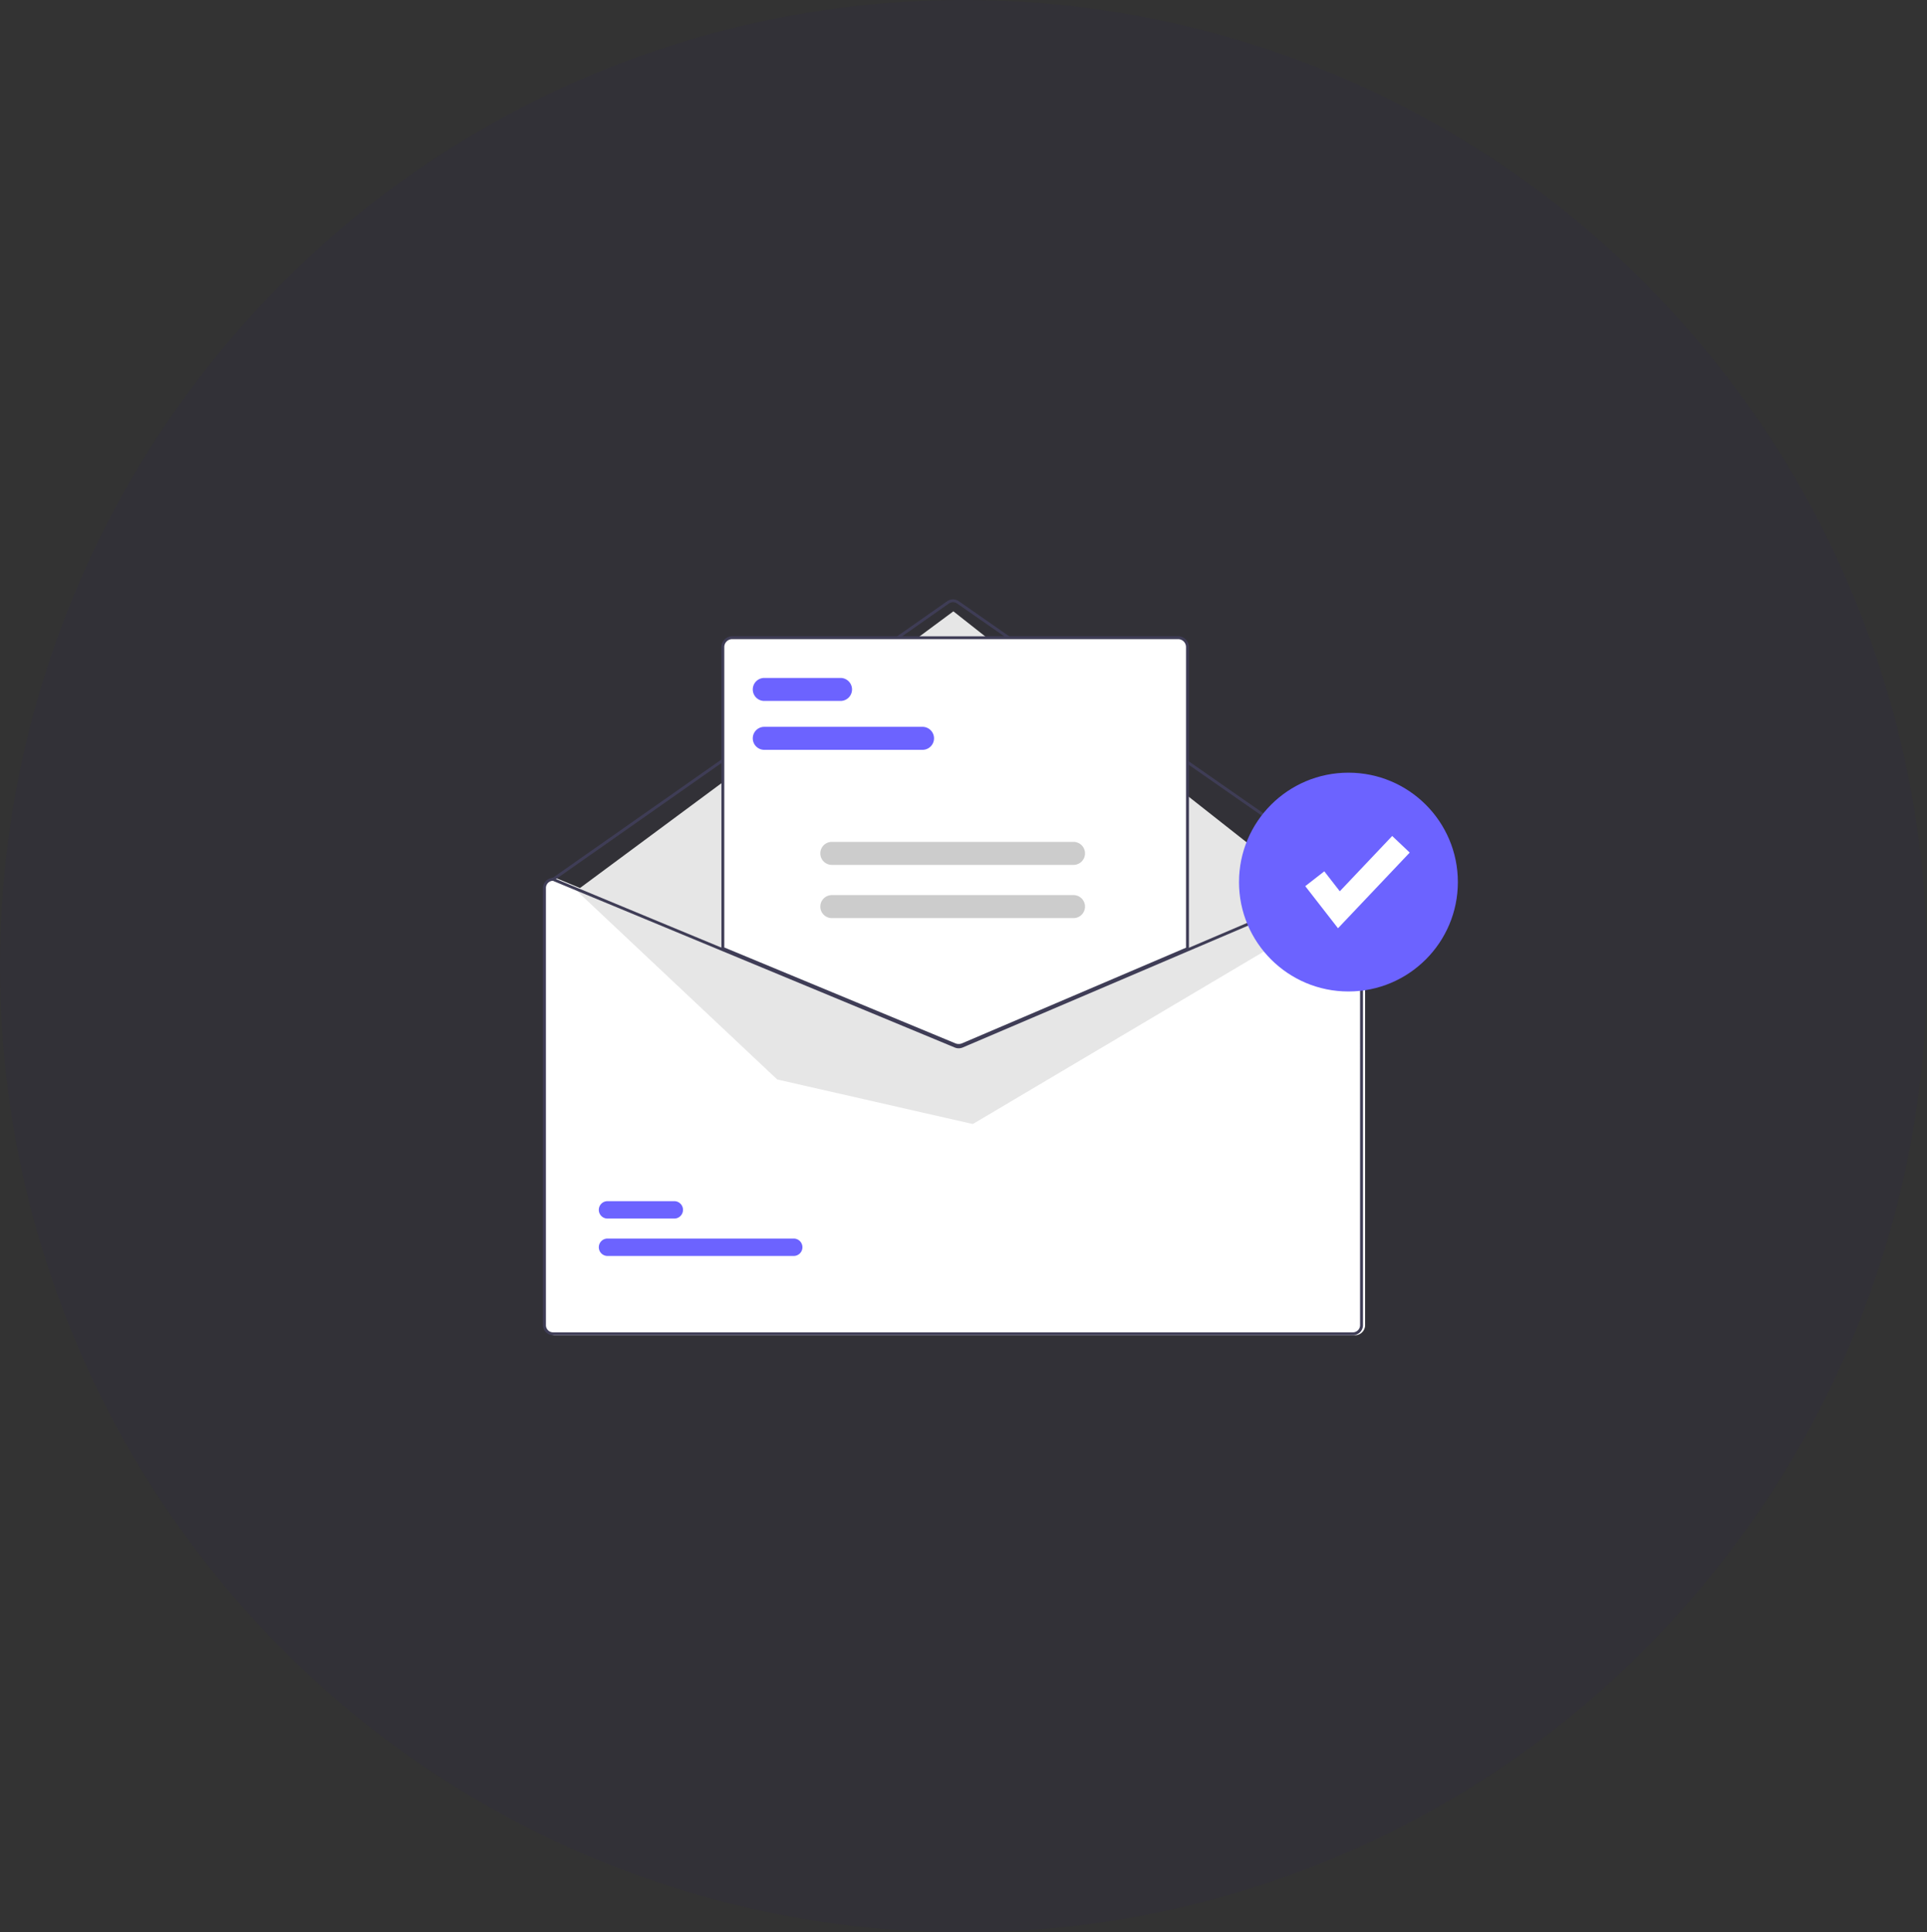 <svg xmlns="http://www.w3.org/2000/svg" width="339" height="340" viewBox="0 0 339 340">
  <rect x="0" y="0" width="339" height="340" fill="#333333" stroke="none"/>
  <g id="Group_11016" data-name="Group 11016" transform="translate(-38 -97)">
    <ellipse id="Ellipse_3663" data-name="Ellipse 3663" cx="169.5" cy="170" rx="169.5" ry="170" transform="translate(38 97)" fill="#150578" opacity="0.05"/>
    <path id="Path_12437" data-name="Path 12437" d="M722.6,274.341h-.051l-29.051,12.4-39.747,16.972a1.282,1.282,0,0,1-.982.005L611.765,286.71,582,274.361l-.045-.02H581.9a1.773,1.773,0,0,0-1.771,1.771v76.929a1.773,1.773,0,0,0,1.771,1.771H722.6a1.773,1.773,0,0,0,1.771-1.771V276.112A1.773,1.773,0,0,0,722.6,274.341Z" transform="translate(-446.221 -22.867)" fill="#fff"/>
    <path id="Path_12438" data-name="Path 12438" d="M724.393,203.248a.253.253,0,0,1-.145-.045l-69.984-48.739a1.269,1.269,0,0,0-1.45,0L583.334,203.2a.253.253,0,0,1-.291-.414l69.48-48.736a1.777,1.777,0,0,1,2.029,0l69.984,48.739a.253.253,0,0,1-.145.461Z" transform="translate(-447.885 48.732)" fill="#3f3d56"/>
    <path id="Path_12439" data-name="Path 12439" d="M435.67,61.784l66.3-49.139L568.779,65.28l-63.39,37.578-34.415-7.844Z" transform="translate(-296.25 191.924)" fill="#e6e6e6"/>
    <path id="Path_12440" data-name="Path 12440" d="M637.623,433.566H604.868a1.53,1.53,0,0,1,0-3.061h32.76a1.53,1.53,0,1,1,0,3.061Z" transform="translate(-459.994 -115.573)" fill="#6c63ff"/>
    <path id="Path_12441" data-name="Path 12441" d="M616.62,417.375H604.868a1.53,1.53,0,0,1,0-3.061H616.62a1.53,1.53,0,1,1,0,3.061Z" transform="translate(-459.995 -105.961)" fill="#6c63ff"/>
    <path id="Path_12442" data-name="Path 12442" d="M698.347,242.022a1.915,1.915,0,0,1-.726-.142L656.73,224.913V171.8a1.773,1.773,0,0,1,1.771-1.771h78.447a1.774,1.774,0,0,1,1.771,1.771V224.95l-.077.033L699.1,241.872A1.927,1.927,0,0,1,698.347,242.022Z" transform="translate(-491.692 39.055)" fill="#fff"/>
    <path id="Path_12443" data-name="Path 12443" d="M698.162,241.963a2.042,2.042,0,0,1-.774-.151l-40.97-17V171.618a1.9,1.9,0,0,1,1.9-1.9h78.447a1.9,1.9,0,0,1,1.9,1.9v53.23L698.96,241.8A2.051,2.051,0,0,1,698.162,241.963Zm-41.238-17.489,40.656,16.87a1.548,1.548,0,0,0,1.181-.007l39.392-16.823v-52.9a1.393,1.393,0,0,0-1.392-1.392H658.316a1.393,1.393,0,0,0-1.392,1.392Z" transform="translate(-491.507 39.24)" fill="#3f3d56"/>
    <path id="Path_12444" data-name="Path 12444" d="M721.668,274.341h-.051l-29.051,12.4L652.82,303.718a1.282,1.282,0,0,1-.982.005L610.831,286.71l-29.764-12.349-.045-.02h-.051a1.773,1.773,0,0,0-1.771,1.771v76.929a1.773,1.773,0,0,0,1.771,1.771h140.7a1.773,1.773,0,0,0,1.771-1.771V276.112A1.773,1.773,0,0,0,721.668,274.341Zm1.265,78.7a1.266,1.266,0,0,1-1.265,1.265H580.97a1.266,1.266,0,0,1-1.265-1.265V276.112a1.268,1.268,0,0,1,1.217-1.265l29.909,12.41,40.813,16.934a1.8,1.8,0,0,0,1.377-.008l39.547-16.889,29.152-12.448a1.269,1.269,0,0,1,1.215,1.265Z" transform="translate(-445.666 -22.867)" fill="#3f3d56"/>
    <path id="Path_12445" data-name="Path 12445" d="M699.857,212.972H672.021a2.024,2.024,0,0,1,0-4.049h27.836a2.024,2.024,0,0,1,0,4.049Z" transform="translate(-499.567 15.968)" fill="#6c63ff"/>
    <path id="Path_12446" data-name="Path 12446" d="M685.432,191.8H672.021a2.024,2.024,0,0,1,0-4.049h13.412a2.024,2.024,0,1,1,0,4.049Z" transform="translate(-499.567 28.537)" fill="#6c63ff"/>
    <path id="Path_12447" data-name="Path 12447" d="M743.783,262.791H701.269a2.024,2.024,0,0,1,0-4.049h42.513a2.024,2.024,0,0,1,0,4.049Z" transform="translate(-516.931 -13.607)" fill="#ccc"/>
    <path id="Path_12448" data-name="Path 12448" d="M743.783,285.832H701.269a2.024,2.024,0,0,1,0-4.049h42.513a2.024,2.024,0,0,1,0,4.049Z" transform="translate(-516.931 -27.285)" fill="#ccc"/>
    <circle id="Ellipse_3784" data-name="Ellipse 3784" cx="19.25" cy="19.25" r="19.25" transform="translate(255.968 232.958)" fill="#6c63ff"/>
    <path id="Path_12449" data-name="Path 12449" d="M756.922,126.157l-5.761-7.408,3.35-2.606,2.728,3.508,9.216-9.729,3.082,2.92Z" transform="translate(-483.539 134.176)" fill="#fff"/>
  </g>
</svg>
